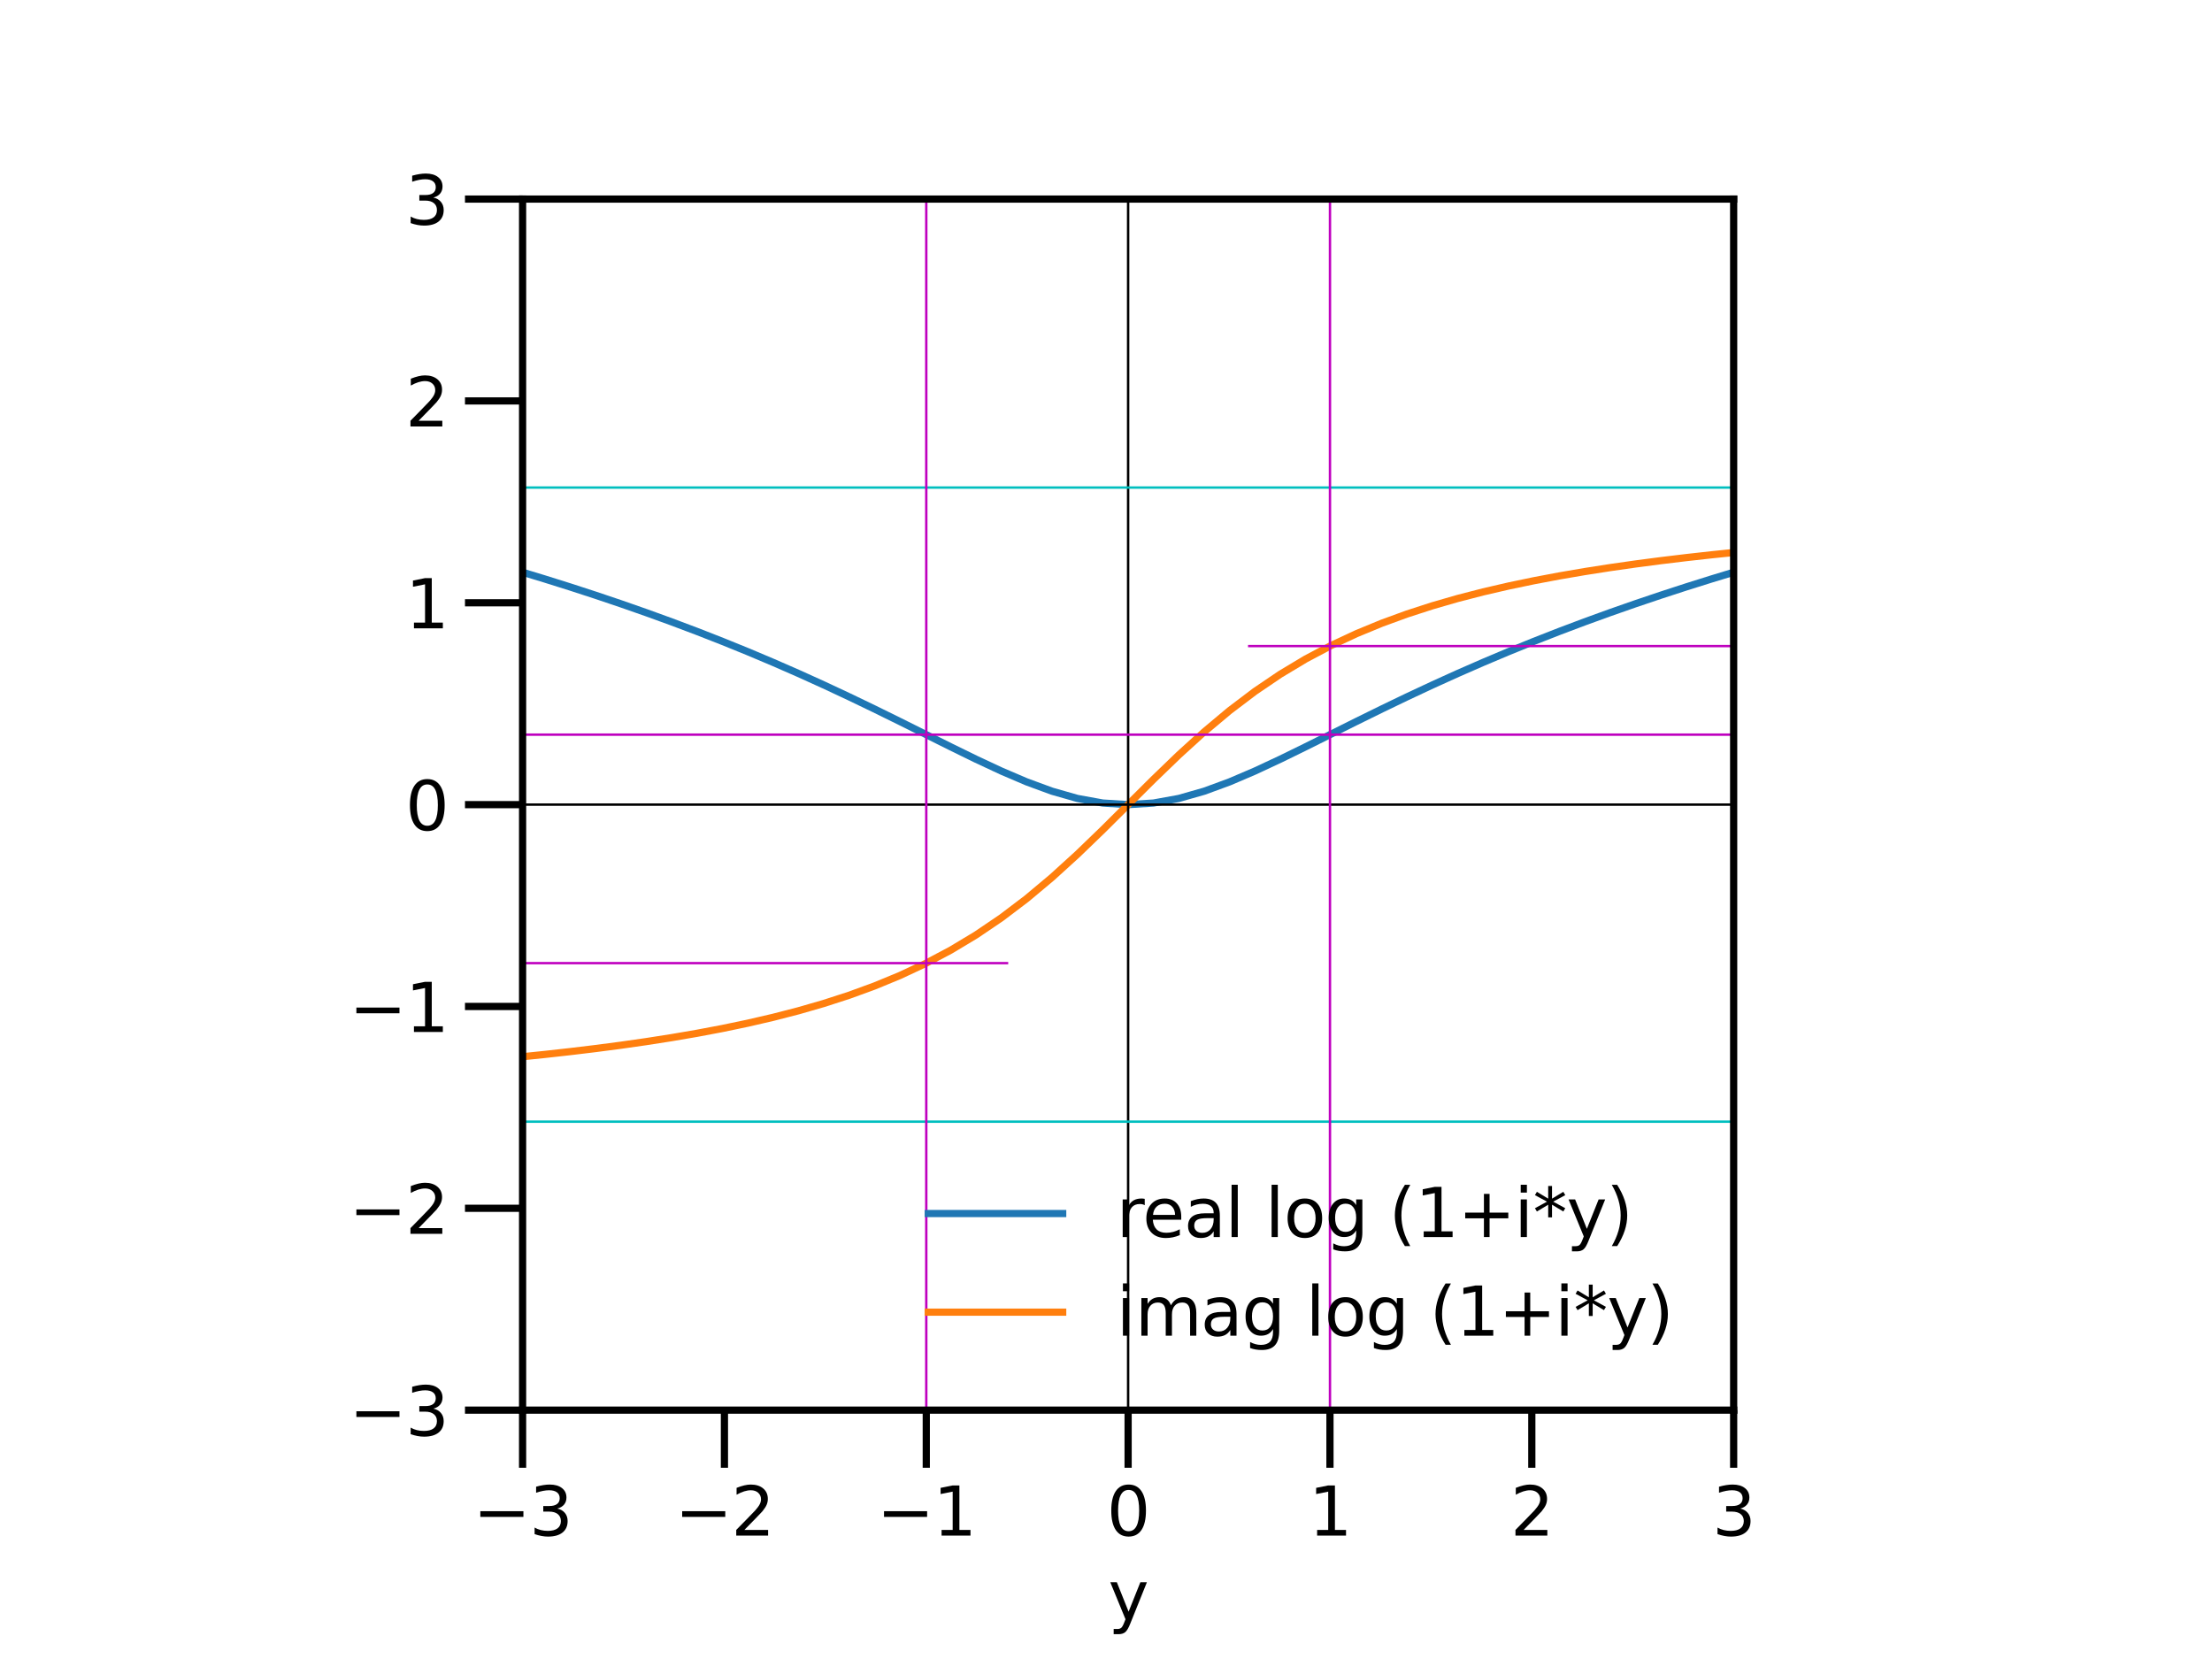 <?xml version="1.0" encoding="utf-8" standalone="no"?>
<!DOCTYPE svg PUBLIC "-//W3C//DTD SVG 1.1//EN"
  "http://www.w3.org/Graphics/SVG/1.1/DTD/svg11.dtd">
<svg xmlns:xlink="http://www.w3.org/1999/xlink" width="460.8pt" height="345.6pt" viewBox="0 0 460.8 345.6" xmlns="http://www.w3.org/2000/svg" version="1.1">
 <defs>
  <style type="text/css">*{stroke-linejoin: round; stroke-linecap: butt}</style>
 </defs>
 <g id="figure_1">
  <g id="patch_1">
   <path d="M 0 345.6 
L 460.8 345.6 
L 460.8 0 
L 0 0 
z
" style="fill: #ffffff"/>
  </g>
  <g id="axes_1">
   <g id="patch_2">
    <path d="M 108.864 293.76 
L 361.152 293.76 
L 361.152 41.472 
L 108.864 41.472 
z
" style="fill: #ffffff"/>
   </g>
   <g id="matplotlib.axis_1">
    <g id="xtick_1">
     <g id="line2d_1">
      <defs>
       <path id="m92e75d2c94" d="M 0 0 
L 0 12 
" style="stroke: #000000; stroke-width: 1.5"/>
      </defs>
      <g>
       <use xlink:href="#m92e75d2c94" x="108.864" y="293.76" style="stroke: #000000; stroke-width: 1.5"/>
      </g>
     </g>
     <g id="text_1">
      <!-- −3 -->
      <g transform="translate(98.544 319.898)scale(0.14 -0.14)">
       <defs>
        <path id="DejaVuSans-2212" d="M 678 2272 
L 4684 2272 
L 4684 1741 
L 678 1741 
L 678 2272 
z
" transform="scale(0.016)"/>
        <path id="DejaVuSans-33" d="M 2597 2516 
Q 3050 2419 3304 2112 
Q 3559 1806 3559 1356 
Q 3559 666 3084 287 
Q 2609 -91 1734 -91 
Q 1441 -91 1130 -33 
Q 819 25 488 141 
L 488 750 
Q 750 597 1062 519 
Q 1375 441 1716 441 
Q 2309 441 2620 675 
Q 2931 909 2931 1356 
Q 2931 1769 2642 2001 
Q 2353 2234 1838 2234 
L 1294 2234 
L 1294 2753 
L 1863 2753 
Q 2328 2753 2575 2939 
Q 2822 3125 2822 3475 
Q 2822 3834 2567 4026 
Q 2313 4219 1838 4219 
Q 1578 4219 1281 4162 
Q 984 4106 628 3988 
L 628 4550 
Q 988 4650 1302 4700 
Q 1616 4750 1894 4750 
Q 2613 4750 3031 4423 
Q 3450 4097 3450 3541 
Q 3450 3153 3228 2886 
Q 3006 2619 2597 2516 
z
" transform="scale(0.016)"/>
       </defs>
       <use xlink:href="#DejaVuSans-2212"/>
       <use xlink:href="#DejaVuSans-33" x="83.789"/>
      </g>
     </g>
    </g>
    <g id="xtick_2">
     <g id="line2d_2">
      <g>
       <use xlink:href="#m92e75d2c94" x="150.912" y="293.76" style="stroke: #000000; stroke-width: 1.5"/>
      </g>
     </g>
     <g id="text_2">
      <!-- −2 -->
      <g transform="translate(140.592 319.898)scale(0.14 -0.14)">
       <defs>
        <path id="DejaVuSans-32" d="M 1228 531 
L 3431 531 
L 3431 0 
L 469 0 
L 469 531 
Q 828 903 1448 1529 
Q 2069 2156 2228 2338 
Q 2531 2678 2651 2914 
Q 2772 3150 2772 3378 
Q 2772 3750 2511 3984 
Q 2250 4219 1831 4219 
Q 1534 4219 1204 4116 
Q 875 4013 500 3803 
L 500 4441 
Q 881 4594 1212 4672 
Q 1544 4750 1819 4750 
Q 2544 4750 2975 4387 
Q 3406 4025 3406 3419 
Q 3406 3131 3298 2873 
Q 3191 2616 2906 2266 
Q 2828 2175 2409 1742 
Q 1991 1309 1228 531 
z
" transform="scale(0.016)"/>
       </defs>
       <use xlink:href="#DejaVuSans-2212"/>
       <use xlink:href="#DejaVuSans-32" x="83.789"/>
      </g>
     </g>
    </g>
    <g id="xtick_3">
     <g id="line2d_3">
      <g>
       <use xlink:href="#m92e75d2c94" x="192.96" y="293.76" style="stroke: #000000; stroke-width: 1.5"/>
      </g>
     </g>
     <g id="text_3">
      <!-- −1 -->
      <g transform="translate(182.64 319.898)scale(0.14 -0.14)">
       <defs>
        <path id="DejaVuSans-31" d="M 794 531 
L 1825 531 
L 1825 4091 
L 703 3866 
L 703 4441 
L 1819 4666 
L 2450 4666 
L 2450 531 
L 3481 531 
L 3481 0 
L 794 0 
L 794 531 
z
" transform="scale(0.016)"/>
       </defs>
       <use xlink:href="#DejaVuSans-2212"/>
       <use xlink:href="#DejaVuSans-31" x="83.789"/>
      </g>
     </g>
    </g>
    <g id="xtick_4">
     <g id="line2d_4">
      <g>
       <use xlink:href="#m92e75d2c94" x="235.008" y="293.76" style="stroke: #000000; stroke-width: 1.5"/>
      </g>
     </g>
     <g id="text_4">
      <!-- 0 -->
      <g transform="translate(230.554 319.898)scale(0.14 -0.14)">
       <defs>
        <path id="DejaVuSans-30" d="M 2034 4250 
Q 1547 4250 1301 3770 
Q 1056 3291 1056 2328 
Q 1056 1369 1301 889 
Q 1547 409 2034 409 
Q 2525 409 2770 889 
Q 3016 1369 3016 2328 
Q 3016 3291 2770 3770 
Q 2525 4250 2034 4250 
z
M 2034 4750 
Q 2819 4750 3233 4129 
Q 3647 3509 3647 2328 
Q 3647 1150 3233 529 
Q 2819 -91 2034 -91 
Q 1250 -91 836 529 
Q 422 1150 422 2328 
Q 422 3509 836 4129 
Q 1250 4750 2034 4750 
z
" transform="scale(0.016)"/>
       </defs>
       <use xlink:href="#DejaVuSans-30"/>
      </g>
     </g>
    </g>
    <g id="xtick_5">
     <g id="line2d_5">
      <g>
       <use xlink:href="#m92e75d2c94" x="277.056" y="293.76" style="stroke: #000000; stroke-width: 1.5"/>
      </g>
     </g>
     <g id="text_5">
      <!-- 1 -->
      <g transform="translate(272.602 319.898)scale(0.14 -0.14)">
       <use xlink:href="#DejaVuSans-31"/>
      </g>
     </g>
    </g>
    <g id="xtick_6">
     <g id="line2d_6">
      <g>
       <use xlink:href="#m92e75d2c94" x="319.104" y="293.76" style="stroke: #000000; stroke-width: 1.5"/>
      </g>
     </g>
     <g id="text_6">
      <!-- 2 -->
      <g transform="translate(314.65 319.898)scale(0.14 -0.14)">
       <use xlink:href="#DejaVuSans-32"/>
      </g>
     </g>
    </g>
    <g id="xtick_7">
     <g id="line2d_7">
      <g>
       <use xlink:href="#m92e75d2c94" x="361.152" y="293.76" style="stroke: #000000; stroke-width: 1.5"/>
      </g>
     </g>
     <g id="text_7">
      <!-- 3 -->
      <g transform="translate(356.698 319.898)scale(0.14 -0.14)">
       <use xlink:href="#DejaVuSans-33"/>
      </g>
     </g>
    </g>
    <g id="text_8">
     <!-- y -->
     <g transform="translate(230.865 337.447)scale(0.14 -0.14)">
      <defs>
       <path id="DejaVuSans-79" d="M 2059 -325 
Q 1816 -950 1584 -1140 
Q 1353 -1331 966 -1331 
L 506 -1331 
L 506 -850 
L 844 -850 
Q 1081 -850 1212 -737 
Q 1344 -625 1503 -206 
L 1606 56 
L 191 3500 
L 800 3500 
L 1894 763 
L 2988 3500 
L 3597 3500 
L 2059 -325 
z
" transform="scale(0.016)"/>
      </defs>
      <use xlink:href="#DejaVuSans-79"/>
     </g>
    </g>
   </g>
   <g id="matplotlib.axis_2">
    <g id="ytick_1">
     <g id="line2d_8">
      <defs>
       <path id="mce62158a2f" d="M 0 0 
L -12 0 
" style="stroke: #000000; stroke-width: 1.5"/>
      </defs>
      <g>
       <use xlink:href="#mce62158a2f" x="108.864" y="293.76" style="stroke: #000000; stroke-width: 1.5"/>
      </g>
     </g>
     <g id="text_9">
      <!-- −3 -->
      <g transform="translate(72.725 299.079)scale(0.14 -0.14)">
       <use xlink:href="#DejaVuSans-2212"/>
       <use xlink:href="#DejaVuSans-33" x="83.789"/>
      </g>
     </g>
    </g>
    <g id="ytick_2">
     <g id="line2d_9">
      <g>
       <use xlink:href="#mce62158a2f" x="108.864" y="251.712" style="stroke: #000000; stroke-width: 1.5"/>
      </g>
     </g>
     <g id="text_10">
      <!-- −2 -->
      <g transform="translate(72.725 257.031)scale(0.14 -0.14)">
       <use xlink:href="#DejaVuSans-2212"/>
       <use xlink:href="#DejaVuSans-32" x="83.789"/>
      </g>
     </g>
    </g>
    <g id="ytick_3">
     <g id="line2d_10">
      <g>
       <use xlink:href="#mce62158a2f" x="108.864" y="209.664" style="stroke: #000000; stroke-width: 1.5"/>
      </g>
     </g>
     <g id="text_11">
      <!-- −1 -->
      <g transform="translate(72.725 214.983)scale(0.14 -0.14)">
       <use xlink:href="#DejaVuSans-2212"/>
       <use xlink:href="#DejaVuSans-31" x="83.789"/>
      </g>
     </g>
    </g>
    <g id="ytick_4">
     <g id="line2d_11">
      <g>
       <use xlink:href="#mce62158a2f" x="108.864" y="167.616" style="stroke: #000000; stroke-width: 1.5"/>
      </g>
     </g>
     <g id="text_12">
      <!-- 0 -->
      <g transform="translate(84.457 172.935)scale(0.14 -0.14)">
       <use xlink:href="#DejaVuSans-30"/>
      </g>
     </g>
    </g>
    <g id="ytick_5">
     <g id="line2d_12">
      <g>
       <use xlink:href="#mce62158a2f" x="108.864" y="125.568" style="stroke: #000000; stroke-width: 1.5"/>
      </g>
     </g>
     <g id="text_13">
      <!-- 1 -->
      <g transform="translate(84.457 130.887)scale(0.14 -0.14)">
       <use xlink:href="#DejaVuSans-31"/>
      </g>
     </g>
    </g>
    <g id="ytick_6">
     <g id="line2d_13">
      <g>
       <use xlink:href="#mce62158a2f" x="108.864" y="83.52" style="stroke: #000000; stroke-width: 1.5"/>
      </g>
     </g>
     <g id="text_14">
      <!-- 2 -->
      <g transform="translate(84.457 88.839)scale(0.14 -0.14)">
       <use xlink:href="#DejaVuSans-32"/>
      </g>
     </g>
    </g>
    <g id="ytick_7">
     <g id="line2d_14">
      <g>
       <use xlink:href="#mce62158a2f" x="108.864" y="41.472" style="stroke: #000000; stroke-width: 1.5"/>
      </g>
     </g>
     <g id="text_15">
      <!-- 3 -->
      <g transform="translate(84.457 46.791)scale(0.14 -0.14)">
       <use xlink:href="#DejaVuSans-33"/>
      </g>
     </g>
    </g>
   </g>
   <g id="line2d_15">
    <path d="M -1 94.426 
L 2.516 95.035 
L 7.8 95.971 
L 13.084 96.927 
L 18.368 97.904 
L 23.652 98.904 
L 28.936 99.927 
L 34.22 100.974 
L 39.503 102.047 
L 44.787 103.147 
L 50.071 104.275 
L 55.355 105.432 
L 60.639 106.62 
L 65.923 107.841 
L 71.207 109.096 
L 76.491 110.387 
L 81.775 111.715 
L 87.059 113.084 
L 92.342 114.495 
L 97.626 115.951 
L 102.91 117.453 
L 108.194 119.006 
L 113.478 120.611 
L 118.762 122.272 
L 124.046 123.993 
L 129.33 125.775 
L 134.614 127.624 
L 139.898 129.542 
L 145.182 131.533 
L 150.465 133.601 
L 155.749 135.748 
L 161.033 137.977 
L 166.317 140.288 
L 171.601 142.682 
L 176.885 145.154 
L 182.169 147.697 
L 187.453 150.297 
L 192.737 152.932 
L 198.021 155.567 
L 203.305 158.153 
L 208.588 160.62 
L 213.872 162.88 
L 219.156 164.822 
L 224.44 166.328 
L 229.724 167.287 
L 235.008 167.616 
L 240.292 167.287 
L 245.576 166.328 
L 250.86 164.822 
L 256.144 162.88 
L 261.428 160.62 
L 266.711 158.153 
L 271.995 155.567 
L 277.279 152.932 
L 282.563 150.297 
L 287.847 147.697 
L 293.131 145.154 
L 298.415 142.682 
L 303.699 140.288 
L 308.983 137.977 
L 314.267 135.748 
L 319.551 133.601 
L 324.834 131.533 
L 330.118 129.542 
L 335.402 127.624 
L 340.686 125.775 
L 345.97 123.993 
L 351.254 122.272 
L 356.538 120.611 
L 361.822 119.006 
L 367.106 117.453 
L 372.39 115.951 
L 377.674 114.495 
L 382.957 113.084 
L 388.241 111.715 
L 393.525 110.387 
L 398.809 109.096 
L 404.093 107.841 
L 409.377 106.62 
L 414.661 105.432 
L 419.945 104.275 
L 425.229 103.147 
L 430.513 102.047 
L 435.796 100.974 
L 441.08 99.927 
L 446.364 98.904 
L 451.648 97.904 
L 456.932 96.927 
L 461.8 96.046 
" clip-path="url(#pf4b8eba65d)" style="fill: none; stroke: #1f77b4; stroke-width: 1.5; stroke-linecap: square"/>
   </g>
   <g id="line2d_16">
    <path d="M -1 226.25 
L 2.516 226.141 
L 7.8 225.97 
L 13.084 225.791 
L 18.368 225.604 
L 23.652 225.407 
L 28.936 225.201 
L 34.22 224.985 
L 39.503 224.757 
L 44.787 224.517 
L 50.071 224.264 
L 55.355 223.997 
L 60.639 223.715 
L 65.923 223.416 
L 71.207 223.099 
L 76.491 222.762 
L 81.775 222.404 
L 87.059 222.022 
L 92.342 221.613 
L 97.626 221.176 
L 102.91 220.707 
L 108.194 220.203 
L 113.478 219.659 
L 118.762 219.071 
L 124.046 218.434 
L 129.33 217.742 
L 134.614 216.987 
L 139.898 216.162 
L 145.182 215.256 
L 150.465 214.258 
L 155.749 213.155 
L 161.033 211.932 
L 166.317 210.568 
L 171.601 209.043 
L 176.885 207.331 
L 182.169 205.402 
L 187.453 203.222 
L 192.737 200.752 
L 198.021 197.952 
L 203.305 194.781 
L 208.588 191.204 
L 213.872 187.201 
L 219.156 182.775 
L 224.44 177.969 
L 229.724 172.872 
L 235.008 167.616 
L 240.292 162.36 
L 245.576 157.263 
L 250.86 152.457 
L 256.144 148.031 
L 261.428 144.028 
L 266.711 140.451 
L 271.995 137.28 
L 277.279 134.48 
L 282.563 132.01 
L 287.847 129.83 
L 293.131 127.901 
L 298.415 126.189 
L 303.699 124.664 
L 308.983 123.3 
L 314.267 122.077 
L 319.551 120.974 
L 324.834 119.976 
L 330.118 119.07 
L 335.402 118.245 
L 340.686 117.49 
L 345.97 116.798 
L 351.254 116.161 
L 356.538 115.573 
L 361.822 115.029 
L 367.106 114.525 
L 372.39 114.056 
L 377.674 113.619 
L 382.957 113.21 
L 388.241 112.828 
L 393.525 112.47 
L 398.809 112.133 
L 404.093 111.816 
L 409.377 111.517 
L 414.661 111.235 
L 419.945 110.968 
L 425.229 110.715 
L 430.513 110.475 
L 435.796 110.247 
L 441.08 110.031 
L 446.364 109.825 
L 451.648 109.628 
L 456.932 109.441 
L 461.8 109.276 
" clip-path="url(#pf4b8eba65d)" style="fill: none; stroke: #ff7f0e; stroke-width: 1.5; stroke-linecap: square"/>
   </g>
   <g id="line2d_17">
    <path d="M 108.864 167.616 
L 361.152 167.616 
" clip-path="url(#pf4b8eba65d)" style="fill: none; stroke: #000000; stroke-width: 0.5; stroke-linecap: square"/>
   </g>
   <g id="line2d_18">
    <path d="M 235.008 293.76 
L 235.008 41.472 
" clip-path="url(#pf4b8eba65d)" style="fill: none; stroke: #000000; stroke-width: 0.5; stroke-linecap: square"/>
   </g>
   <g id="line2d_19">
    <path d="M 108.864 101.567 
L 361.152 101.567 
" clip-path="url(#pf4b8eba65d)" style="fill: none; stroke: #00bfbf; stroke-width: 0.5; stroke-linecap: square"/>
   </g>
   <g id="line2d_20">
    <path d="M 108.864 233.665 
L 361.152 233.665 
" clip-path="url(#pf4b8eba65d)" style="fill: none; stroke: #00bfbf; stroke-width: 0.5; stroke-linecap: square"/>
   </g>
   <g id="line2d_21">
    <path d="M 108.864 153.043 
L 361.152 153.043 
" clip-path="url(#pf4b8eba65d)" style="fill: none; stroke: #bf00bf; stroke-width: 0.5; stroke-linecap: square"/>
   </g>
   <g id="line2d_22">
    <path d="M 260.237 134.592 
L 361.152 134.592 
" clip-path="url(#pf4b8eba65d)" style="fill: none; stroke: #bf00bf; stroke-width: 0.5; stroke-linecap: square"/>
   </g>
   <g id="line2d_23">
    <path d="M 108.864 200.64 
L 209.779 200.64 
" clip-path="url(#pf4b8eba65d)" style="fill: none; stroke: #bf00bf; stroke-width: 0.5; stroke-linecap: square"/>
   </g>
   <g id="line2d_24">
    <path d="M 277.056 293.76 
L 277.056 41.472 
" clip-path="url(#pf4b8eba65d)" style="fill: none; stroke: #bf00bf; stroke-width: 0.5; stroke-linecap: square"/>
   </g>
   <g id="line2d_25">
    <path d="M 192.96 293.76 
L 192.96 41.472 
" clip-path="url(#pf4b8eba65d)" style="fill: none; stroke: #bf00bf; stroke-width: 0.5; stroke-linecap: square"/>
   </g>
   <g id="patch_3">
    <path d="M 108.864 293.76 
L 108.864 41.472 
" style="fill: none; stroke: #000000; stroke-width: 1.5; stroke-linejoin: miter; stroke-linecap: square"/>
   </g>
   <g id="patch_4">
    <path d="M 361.152 293.76 
L 361.152 41.472 
" style="fill: none; stroke: #000000; stroke-width: 1.5; stroke-linejoin: miter; stroke-linecap: square"/>
   </g>
   <g id="patch_5">
    <path d="M 108.864 293.76 
L 361.152 293.76 
" style="fill: none; stroke: #000000; stroke-width: 1.5; stroke-linejoin: miter; stroke-linecap: square"/>
   </g>
   <g id="patch_6">
    <path d="M 108.864 41.472 
L 361.152 41.472 
" style="fill: none; stroke: #000000; stroke-width: 1.5; stroke-linejoin: miter; stroke-linecap: square"/>
   </g>
   <g id="legend_1">
    <g id="patch_7">
     <path d="M 190.577 286.76 
L 351.352 286.76 
Q 354.152 286.76 354.152 283.96 
L 354.152 244.261 
Q 354.152 241.461 351.352 241.461 
L 190.577 241.461 
Q 187.777 241.461 187.777 244.261 
L 187.777 283.96 
Q 187.777 286.76 190.577 286.76 
L 190.577 286.76 
z
" style="fill: none; opacity: 0"/>
    </g>
    <g id="line2d_26">
     <path d="M 193.377 252.799 
L 207.377 252.799 
L 221.377 252.799 
" style="fill: none; stroke: #1f77b4; stroke-width: 1.5; stroke-linecap: square"/>
    </g>
    <g id="text_16">
     <!-- real log (1+i*y) -->
     <g transform="translate(232.577 257.699)scale(0.14 -0.14)">
      <defs>
       <path id="DejaVuSans-72" d="M 2631 2963 
Q 2534 3019 2420 3045 
Q 2306 3072 2169 3072 
Q 1681 3072 1420 2755 
Q 1159 2438 1159 1844 
L 1159 0 
L 581 0 
L 581 3500 
L 1159 3500 
L 1159 2956 
Q 1341 3275 1631 3429 
Q 1922 3584 2338 3584 
Q 2397 3584 2469 3576 
Q 2541 3569 2628 3553 
L 2631 2963 
z
" transform="scale(0.016)"/>
       <path id="DejaVuSans-65" d="M 3597 1894 
L 3597 1613 
L 953 1613 
Q 991 1019 1311 708 
Q 1631 397 2203 397 
Q 2534 397 2845 478 
Q 3156 559 3463 722 
L 3463 178 
Q 3153 47 2828 -22 
Q 2503 -91 2169 -91 
Q 1331 -91 842 396 
Q 353 884 353 1716 
Q 353 2575 817 3079 
Q 1281 3584 2069 3584 
Q 2775 3584 3186 3129 
Q 3597 2675 3597 1894 
z
M 3022 2063 
Q 3016 2534 2758 2815 
Q 2500 3097 2075 3097 
Q 1594 3097 1305 2825 
Q 1016 2553 972 2059 
L 3022 2063 
z
" transform="scale(0.016)"/>
       <path id="DejaVuSans-61" d="M 2194 1759 
Q 1497 1759 1228 1600 
Q 959 1441 959 1056 
Q 959 750 1161 570 
Q 1363 391 1709 391 
Q 2188 391 2477 730 
Q 2766 1069 2766 1631 
L 2766 1759 
L 2194 1759 
z
M 3341 1997 
L 3341 0 
L 2766 0 
L 2766 531 
Q 2569 213 2275 61 
Q 1981 -91 1556 -91 
Q 1019 -91 701 211 
Q 384 513 384 1019 
Q 384 1609 779 1909 
Q 1175 2209 1959 2209 
L 2766 2209 
L 2766 2266 
Q 2766 2663 2505 2880 
Q 2244 3097 1772 3097 
Q 1472 3097 1187 3025 
Q 903 2953 641 2809 
L 641 3341 
Q 956 3463 1253 3523 
Q 1550 3584 1831 3584 
Q 2591 3584 2966 3190 
Q 3341 2797 3341 1997 
z
" transform="scale(0.016)"/>
       <path id="DejaVuSans-6c" d="M 603 4863 
L 1178 4863 
L 1178 0 
L 603 0 
L 603 4863 
z
" transform="scale(0.016)"/>
       <path id="DejaVuSans-20" transform="scale(0.016)"/>
       <path id="DejaVuSans-6f" d="M 1959 3097 
Q 1497 3097 1228 2736 
Q 959 2375 959 1747 
Q 959 1119 1226 758 
Q 1494 397 1959 397 
Q 2419 397 2687 759 
Q 2956 1122 2956 1747 
Q 2956 2369 2687 2733 
Q 2419 3097 1959 3097 
z
M 1959 3584 
Q 2709 3584 3137 3096 
Q 3566 2609 3566 1747 
Q 3566 888 3137 398 
Q 2709 -91 1959 -91 
Q 1206 -91 779 398 
Q 353 888 353 1747 
Q 353 2609 779 3096 
Q 1206 3584 1959 3584 
z
" transform="scale(0.016)"/>
       <path id="DejaVuSans-67" d="M 2906 1791 
Q 2906 2416 2648 2759 
Q 2391 3103 1925 3103 
Q 1463 3103 1205 2759 
Q 947 2416 947 1791 
Q 947 1169 1205 825 
Q 1463 481 1925 481 
Q 2391 481 2648 825 
Q 2906 1169 2906 1791 
z
M 3481 434 
Q 3481 -459 3084 -895 
Q 2688 -1331 1869 -1331 
Q 1566 -1331 1297 -1286 
Q 1028 -1241 775 -1147 
L 775 -588 
Q 1028 -725 1275 -790 
Q 1522 -856 1778 -856 
Q 2344 -856 2625 -561 
Q 2906 -266 2906 331 
L 2906 616 
Q 2728 306 2450 153 
Q 2172 0 1784 0 
Q 1141 0 747 490 
Q 353 981 353 1791 
Q 353 2603 747 3093 
Q 1141 3584 1784 3584 
Q 2172 3584 2450 3431 
Q 2728 3278 2906 2969 
L 2906 3500 
L 3481 3500 
L 3481 434 
z
" transform="scale(0.016)"/>
       <path id="DejaVuSans-28" d="M 1984 4856 
Q 1566 4138 1362 3434 
Q 1159 2731 1159 2009 
Q 1159 1288 1364 580 
Q 1569 -128 1984 -844 
L 1484 -844 
Q 1016 -109 783 600 
Q 550 1309 550 2009 
Q 550 2706 781 3412 
Q 1013 4119 1484 4856 
L 1984 4856 
z
" transform="scale(0.016)"/>
       <path id="DejaVuSans-2b" d="M 2944 4013 
L 2944 2272 
L 4684 2272 
L 4684 1741 
L 2944 1741 
L 2944 0 
L 2419 0 
L 2419 1741 
L 678 1741 
L 678 2272 
L 2419 2272 
L 2419 4013 
L 2944 4013 
z
" transform="scale(0.016)"/>
       <path id="DejaVuSans-69" d="M 603 3500 
L 1178 3500 
L 1178 0 
L 603 0 
L 603 3500 
z
M 603 4863 
L 1178 4863 
L 1178 4134 
L 603 4134 
L 603 4863 
z
" transform="scale(0.016)"/>
       <path id="DejaVuSans-2a" d="M 3009 3897 
L 1888 3291 
L 3009 2681 
L 2828 2375 
L 1778 3009 
L 1778 1831 
L 1422 1831 
L 1422 3009 
L 372 2375 
L 191 2681 
L 1313 3291 
L 191 3897 
L 372 4206 
L 1422 3572 
L 1422 4750 
L 1778 4750 
L 1778 3572 
L 2828 4206 
L 3009 3897 
z
" transform="scale(0.016)"/>
       <path id="DejaVuSans-29" d="M 513 4856 
L 1013 4856 
Q 1481 4119 1714 3412 
Q 1947 2706 1947 2009 
Q 1947 1309 1714 600 
Q 1481 -109 1013 -844 
L 513 -844 
Q 928 -128 1133 580 
Q 1338 1288 1338 2009 
Q 1338 2731 1133 3434 
Q 928 4138 513 4856 
z
" transform="scale(0.016)"/>
      </defs>
      <use xlink:href="#DejaVuSans-72"/>
      <use xlink:href="#DejaVuSans-65" x="38.863"/>
      <use xlink:href="#DejaVuSans-61" x="100.387"/>
      <use xlink:href="#DejaVuSans-6c" x="161.666"/>
      <use xlink:href="#DejaVuSans-20" x="189.449"/>
      <use xlink:href="#DejaVuSans-6c" x="221.236"/>
      <use xlink:href="#DejaVuSans-6f" x="249.02"/>
      <use xlink:href="#DejaVuSans-67" x="310.201"/>
      <use xlink:href="#DejaVuSans-20" x="373.678"/>
      <use xlink:href="#DejaVuSans-28" x="405.465"/>
      <use xlink:href="#DejaVuSans-31" x="444.479"/>
      <use xlink:href="#DejaVuSans-2b" x="508.102"/>
      <use xlink:href="#DejaVuSans-69" x="591.891"/>
      <use xlink:href="#DejaVuSans-2a" x="619.674"/>
      <use xlink:href="#DejaVuSans-79" x="669.674"/>
      <use xlink:href="#DejaVuSans-29" x="728.854"/>
     </g>
    </g>
    <g id="line2d_27">
     <path d="M 193.377 273.348 
L 207.377 273.348 
L 221.377 273.348 
" style="fill: none; stroke: #ff7f0e; stroke-width: 1.5; stroke-linecap: square"/>
    </g>
    <g id="text_17">
     <!-- imag log (1+i*y) -->
     <g transform="translate(232.577 278.248)scale(0.14 -0.14)">
      <defs>
       <path id="DejaVuSans-6d" d="M 3328 2828 
Q 3544 3216 3844 3400 
Q 4144 3584 4550 3584 
Q 5097 3584 5394 3201 
Q 5691 2819 5691 2113 
L 5691 0 
L 5113 0 
L 5113 2094 
Q 5113 2597 4934 2840 
Q 4756 3084 4391 3084 
Q 3944 3084 3684 2787 
Q 3425 2491 3425 1978 
L 3425 0 
L 2847 0 
L 2847 2094 
Q 2847 2600 2669 2842 
Q 2491 3084 2119 3084 
Q 1678 3084 1418 2786 
Q 1159 2488 1159 1978 
L 1159 0 
L 581 0 
L 581 3500 
L 1159 3500 
L 1159 2956 
Q 1356 3278 1631 3431 
Q 1906 3584 2284 3584 
Q 2666 3584 2933 3390 
Q 3200 3197 3328 2828 
z
" transform="scale(0.016)"/>
      </defs>
      <use xlink:href="#DejaVuSans-69"/>
      <use xlink:href="#DejaVuSans-6d" x="27.783"/>
      <use xlink:href="#DejaVuSans-61" x="125.195"/>
      <use xlink:href="#DejaVuSans-67" x="186.475"/>
      <use xlink:href="#DejaVuSans-20" x="249.951"/>
      <use xlink:href="#DejaVuSans-6c" x="281.738"/>
      <use xlink:href="#DejaVuSans-6f" x="309.521"/>
      <use xlink:href="#DejaVuSans-67" x="370.703"/>
      <use xlink:href="#DejaVuSans-20" x="434.18"/>
      <use xlink:href="#DejaVuSans-28" x="465.967"/>
      <use xlink:href="#DejaVuSans-31" x="504.98"/>
      <use xlink:href="#DejaVuSans-2b" x="568.604"/>
      <use xlink:href="#DejaVuSans-69" x="652.393"/>
      <use xlink:href="#DejaVuSans-2a" x="680.176"/>
      <use xlink:href="#DejaVuSans-79" x="730.176"/>
      <use xlink:href="#DejaVuSans-29" x="789.355"/>
     </g>
    </g>
   </g>
  </g>
 </g>
 <defs>
  <clipPath id="pf4b8eba65d">
   <rect x="108.864" y="41.472" width="252.288" height="252.288"/>
  </clipPath>
 </defs>
</svg>

